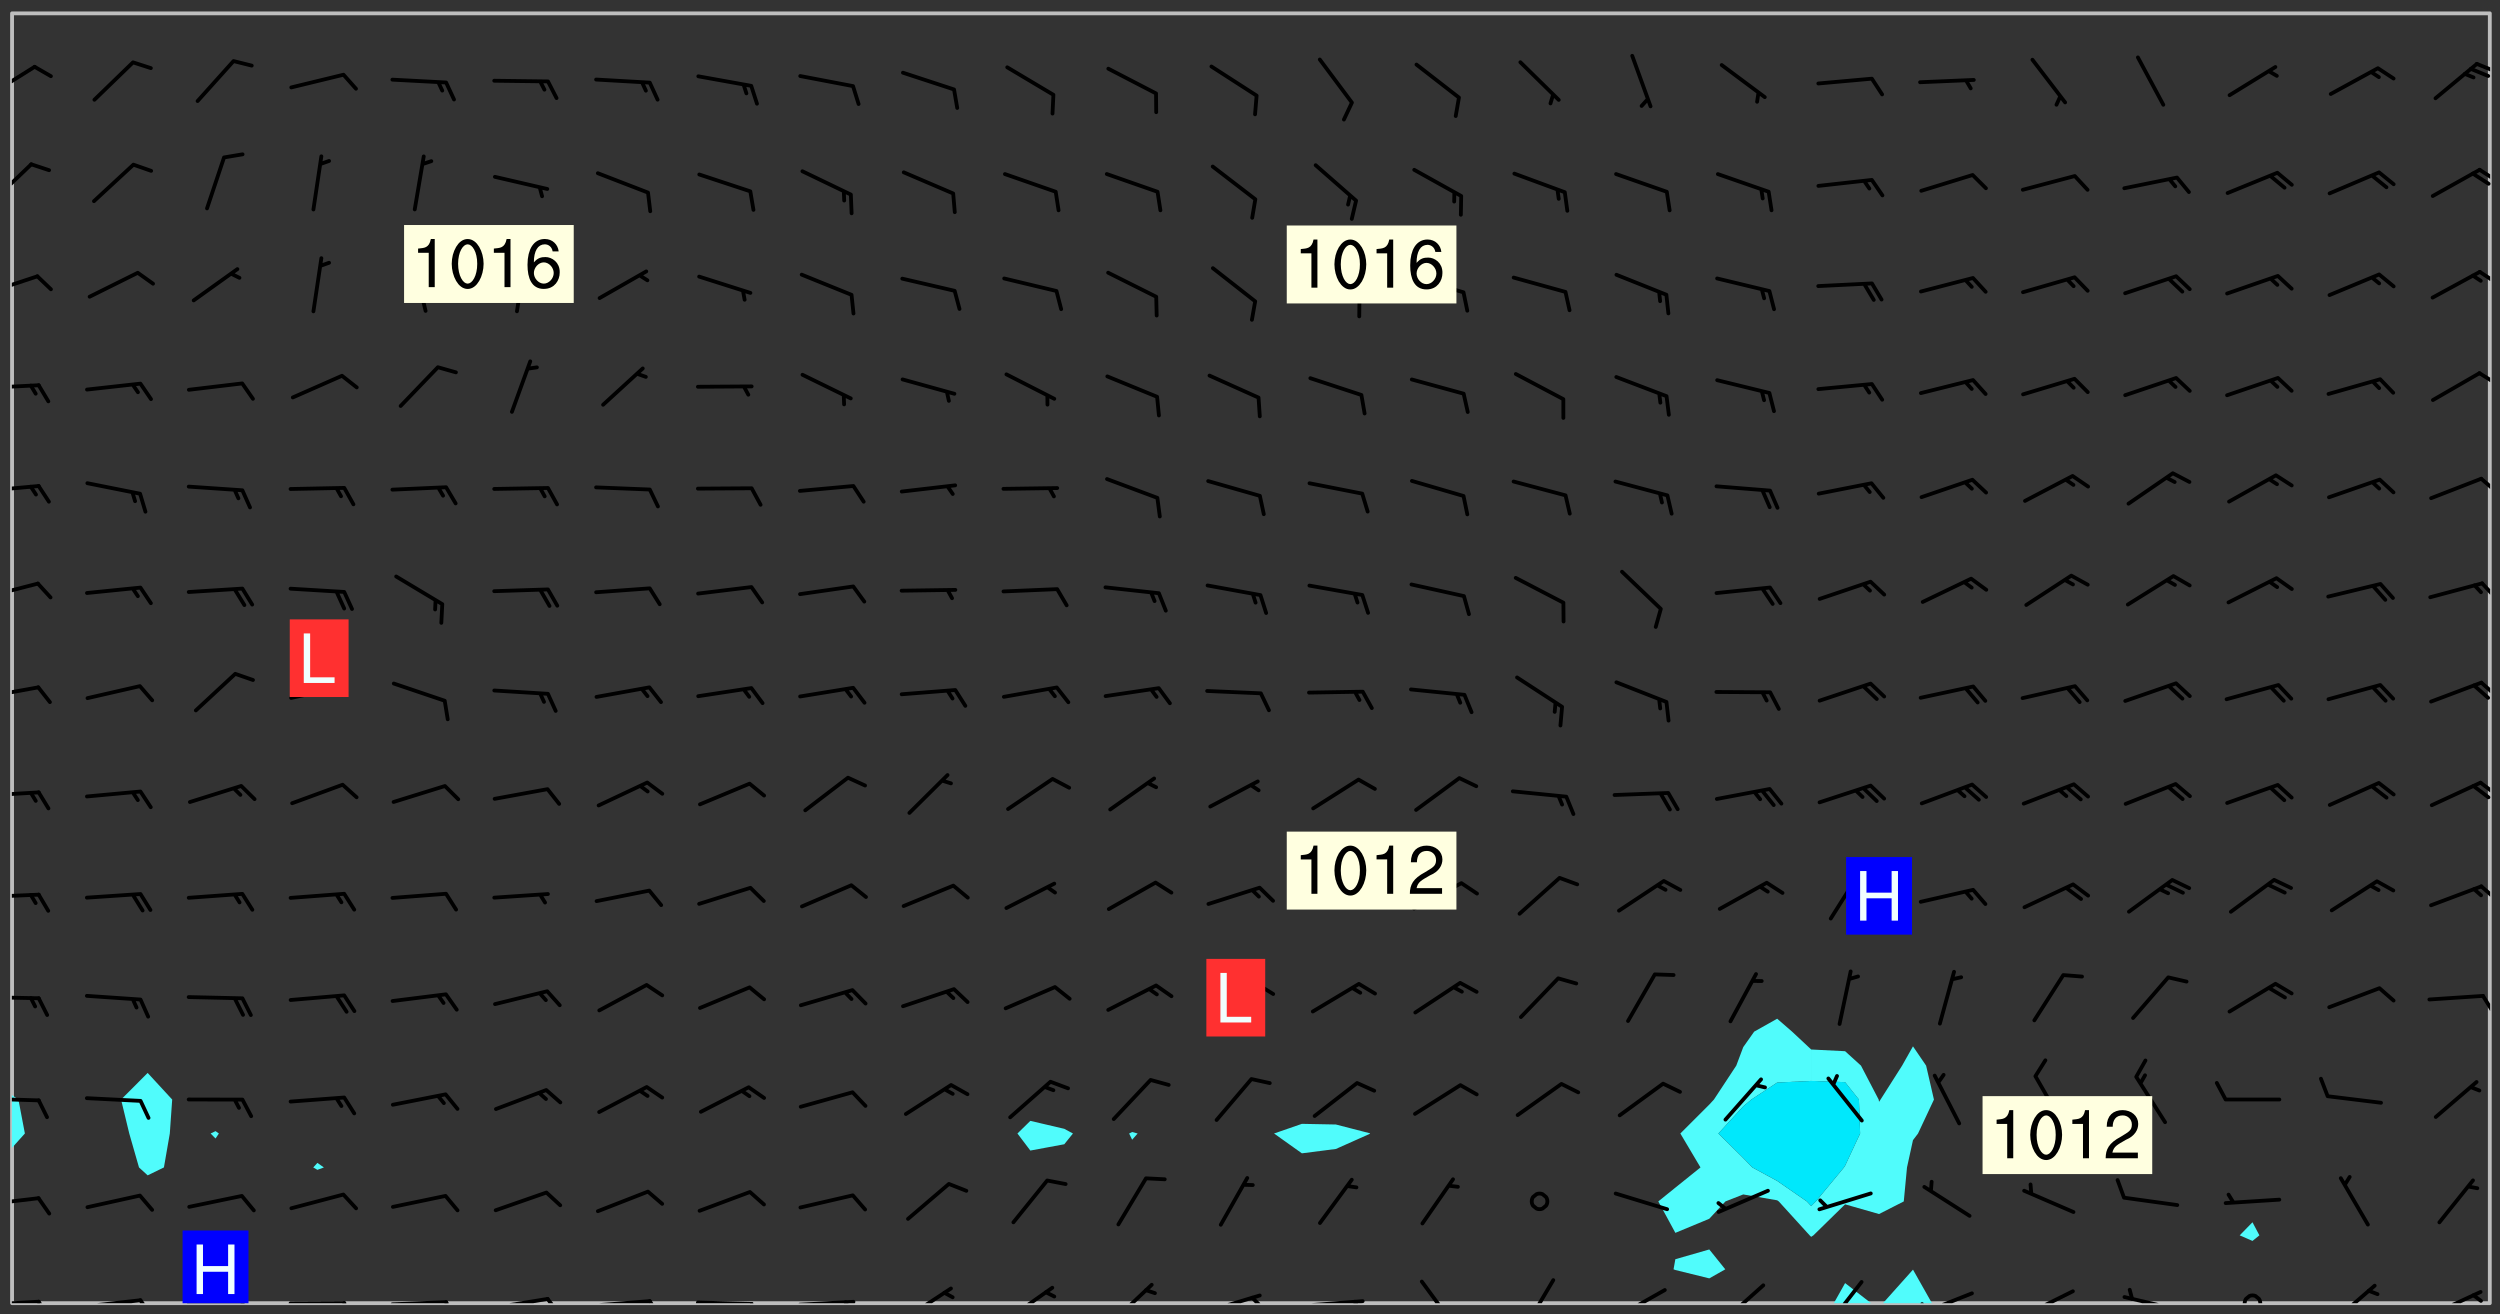 <svg xmlns="http://www.w3.org/2000/svg" role="img" xmlns:xlink="http://www.w3.org/1999/xlink" viewBox="142.45 309.95 326.84 171.84"><rect x="142.45" y="309.95" width="326.84" height="171.84" fill="#333333" stroke="none"/><defs><clipPath id="a"><path d="M144 460h1v20.328h-1zm0 0"/></clipPath><clipPath id="b"><path d="M144 311.672h1V454h-1zm0 0"/></clipPath><clipPath id="c"><path d="M144 311.672h324v168.656H144zm0 0"/></clipPath><clipPath id="d"><path d="M382 477h6v3.328h-6zm0 0"/></clipPath><clipPath id="e"><path d="M388 475h8v5.328h-8zm0 0"/></clipPath><clipPath id="f"><path d="M467 311.672h1v168.656h-1zm0 0"/></clipPath><clipPath id="g"><path d="M144 479h4v1.328h-4zm0 0"/></clipPath><clipPath id="h"><path d="M147 479h3v1.328h-3zm0 0"/></clipPath><clipPath id="i"><path d="M153 479h9v1.328h-9zm0 0"/></clipPath><clipPath id="j"><path d="M160 479h3v1.328h-3zm0 0"/></clipPath><clipPath id="k"><path d="M166 479h9v1.328h-9zm0 0"/></clipPath><clipPath id="l"><path d="M173 479h3v1.328h-3zm0 0"/></clipPath><clipPath id="m"><path d="M180 480h8v.328h-8zm0 0"/></clipPath><clipPath id="n"><path d="M187 480h2v.328h-2zm0 0"/></clipPath><clipPath id="o"><path d="M193 479h9v1.328h-9zm0 0"/></clipPath><clipPath id="p"><path d="M200 479h3v1.328h-3zm0 0"/></clipPath><clipPath id="q"><path d="M206 479h9v1.328h-9zm0 0"/></clipPath><clipPath id="r"><path d="M213 479h3v1.328h-3zm0 0"/></clipPath><clipPath id="s"><path d="M220 479h8v1.328h-8zm0 0"/></clipPath><clipPath id="t"><path d="M227 479h2v1.328h-2zm0 0"/></clipPath><clipPath id="u"><path d="M233 479h8v1.328h-8zm0 0"/></clipPath><clipPath id="v"><path d="M240 480h3v.328h-3zm0 0"/></clipPath><clipPath id="w"><path d="M246 479h9v1.328h-9zm0 0"/></clipPath><clipPath id="x"><path d="M252 479h2v1.328h-2zm0 0"/></clipPath><clipPath id="y"><path d="M260 478h8v2.328h-8zm0 0"/></clipPath><clipPath id="z"><path d="M274 478h7v2.328h-7zm0 0"/></clipPath><clipPath id="A"><path d="M287 477h7v3.328h-7zm0 0"/></clipPath><clipPath id="B"><path d="M300 479h8v1.328h-8zm0 0"/></clipPath><clipPath id="C"><path d="M305 479h3v1.328h-3zm0 0"/></clipPath><clipPath id="D"><path d="M313 479h8v1.328h-8zm0 0"/></clipPath><clipPath id="E"><path d="M319 479h2v1.328h-2zm0 0"/></clipPath><clipPath id="F"><path d="M328 477h5v3.328h-5zm0 0"/></clipPath><clipPath id="G"><path d="M341 477h5v3.328h-5zm0 0"/></clipPath><clipPath id="H"><path d="M353 478h8v2.328h-8zm0 0"/></clipPath><clipPath id="I"><path d="M353 480h3v.328h-3zm0 0"/></clipPath><clipPath id="J"><path d="M367 477h7v3.328h-7zm0 0"/></clipPath><clipPath id="K"><path d="M381 477h6v3.328h-6zm0 0"/></clipPath><clipPath id="L"><path d="M393 478h8v2.328h-8zm0 0"/></clipPath><clipPath id="M"><path d="M393 480h2v.328h-2zm0 0"/></clipPath><clipPath id="N"><path d="M406 478h8v2.328h-8zm0 0"/></clipPath><clipPath id="O"><path d="M406 480h3v.328h-3zm0 0"/></clipPath><clipPath id="P"><path d="M419 479h9v1.328h-9zm0 0"/></clipPath><clipPath id="Q"><path d="M420 478h2v2.328h-2zm0 0"/></clipPath><clipPath id="R"><path d="M435 479h4v1.328h-4zm0 0"/></clipPath><clipPath id="S"><path d="M447 477h7v3.328h-7zm0 0"/></clipPath><clipPath id="T"><path d="M460 478h7v2.328h-7zm0 0"/></clipPath><clipPath id="U"><path d="M465 479h3v1.328h-3zm0 0"/></clipPath><clipPath id="V"><path d="M144 466h4v2h-4zm0 0"/></clipPath><clipPath id="W"><path d="M144 453h4v2h-4zm0 0"/></clipPath><clipPath id="X"><path d="M144 440h4v1h-4zm0 0"/></clipPath><clipPath id="Y"><path d="M466 439h2v4h-2zm0 0"/></clipPath><clipPath id="Z"><path d="M144 426h4v2h-4zm0 0"/></clipPath><clipPath id="aa"><path d="M466 425h2v3h-2zm0 0"/></clipPath><clipPath id="ab"><path d="M144 413h4v2h-4zm0 0"/></clipPath><clipPath id="ac"><path d="M466 412h2v3h-2zm0 0"/></clipPath><clipPath id="ad"><path d="M465 412h3v3h-3zm0 0"/></clipPath><clipPath id="ae"><path d="M144 399h4v3h-4zm0 0"/></clipPath><clipPath id="af"><path d="M466 398h2v4h-2zm0 0"/></clipPath><clipPath id="ag"><path d="M144 385h4v4h-4zm0 0"/></clipPath><clipPath id="ah"><path d="M466 385h2v4h-2zm0 0"/></clipPath><clipPath id="ai"><path d="M144 373h4v2h-4zm0 0"/></clipPath><clipPath id="aj"><path d="M466 372h2v3h-2zm0 0"/></clipPath><clipPath id="ak"><path d="M144 360h4v1h-4zm0 0"/></clipPath><clipPath id="al"><path d="M466 358h2v3h-2zm0 0"/></clipPath><clipPath id="am"><path d="M144 345h4v4h-4zm0 0"/></clipPath><clipPath id="an"><path d="M466 345h2v3h-2zm0 0"/></clipPath><clipPath id="ao"><path d="M144 331h3v6h-3zm0 0"/></clipPath><clipPath id="ap"><path d="M466 331h2v3h-2zm0 0"/></clipPath><clipPath id="aq"><path d="M465 332h3v3h-3zm0 0"/></clipPath><clipPath id="ar"><path d="M144 318h4v5h-4zm0 0"/></clipPath><clipPath id="as"><path d="M466 318h2v2h-2zm0 0"/></clipPath><clipPath id="at"><path d="M166 470h9v10.328h-9zm0 0"/></clipPath><g id="au" clip-path="url(#clip1)"><path fill="#fff" fill-opacity="0" fill-rule="evenodd" d="M0 0h1000v1000H0zm0 0"/><path fill="#d3d3d3" fill-opacity="0" fill-rule="evenodd" d="M162.152 355.867l-.234.293.059.234.117.172.176.234.293.348.113.059.117-.172.059-.234.176-.176.465-.176h.699l.234.293.289.816.059.176.176.23.352.234.699.699.172.176.234.348.234.41.289.582.41.465.23.234.234.176.117.23.176.293.172 1.164v.234l.059.289.059.117.117.117.348.41.117.172.176.176.176.234.117.172.172.352.059.234.234.406.234-.059-.176.176-.059.93h-.582l-.234-.113-.348.113-.117.117-.059.293-.059.176-.117.172-.465.293-.059.234-.059.113v.645l.059.172v.41l.059.059v.406l.059.406.117.176.059.059.23.641-.059.293v.699l-.059.582v.234l-.059.23-.055.352v1.922l.055.117h.426l-.367.117-.023.352.891 1.168 1.742.539 1.34.359v.539l.09.809.535.715 1.52.27.891-.086.09 1.164.535.18 1.16-.18 2.055-.984 1.16-.363 1.879-.176 1.695-.18-.18.719-1.516.086-1.25.09-.805.27-1.074.809.27.719.535.898-.18.625-.266.809.266 1.078.625.898.805.18 1.25-.18-.266.723.098.504.055.293v.172l.059.293v.406l.176.117.352.117h.406l.293-.176.113-.117.059-.117.117-.23.059-.176.352-.465.23-.176.176-.059.176.059.059.176.117.988.055.469.059.172.117.234.176.059.816.059h.289l.117.234.059.406.059.352v1.105l.117.293.117.348.289.699.176.352.582.754.352.176.172.059.469.234.641.465.348.234.293.176.293.055.23.062.816.348.293.176.113.172.352.352.117.176.523.641v.289l.059.352v.348l.059.352.059.289.117.059.172.059h.176l.582.234.176.117.176.289.176.234.113.234.293.23.117.117v.41l.059.055.289.234.234.117.059.117.117.172.059.117.23.234.059.176.234.059.117.059-.117.113-.059.117v.117l-.117.293-.117.289v.582l.176.117.117.059.059.117.117.117.113.059.176.348.059.352.059.406v.176l-.059.176-.117.699v.172l.117.176.293.293h.406l.176.117.117.172.117.293v.234h-.527l-.23-.234h-.234l-.176.059-.059.699.059.348.117.176.176.41.117.23.289.469.176.055h.523l.234.059.758.641.059.293v.234l.059.059.23.348v.352l-.117.172v.293l.293.289.293.176.172.059.293.176.293.117.582.406.289.234.293.176.219.16.016.012.23.176.641.523.176.234.117.176.176.176.113.172v.641l.117.176.469.117.582.117.234.059.23.113.293.117.113.059.586.352.289.172.176.062.176.055.176.059.699.352.289.176.234.055.289.176.234.117.641.406.293.117.172.059.234.059.41.059.23.059.234.117.059.172-.41.176.469.059.059.293.113.234.176.055.234.059.176.059.406.117.641.234.117.172.059.234v.176l-.059.117-.059.406.234.234.117.059.348.117.641.23.176.117.289.117.176.176.234.465.582 1.105.176.176.348.176.176.117.352.117 1.047.523.234.059.465.113.293.059.465.176.758.582.234.234.348.465.176.176.289.234.816.699.293.176.289.289.293.176.293.289.695.641.176.176.293.234.289.234.469.289.641.582.348.234.234.293.348.348.352.465.934.992.348.406.117.176.234.059.113.117.645.176.23.113.234.059.293.176.23.117.934.699.406.406.234.176.406.176.234.117.816.348.348.234.234.117.293.289.23.117.758.352.352.172.23.059.293.117.234.059.871.176h.816l.469.23.172.059.875.699.465.117.293.059.176.059.23.059.469.059.348.059.352.059.406.059h.293l.172.059v.23l.176.176h.293l.348.059.352.059.699.117h.641l.465-.234.293-.176.172-.117.41-.172.289-.176.934-.465.469-.293.523-.293.465-.172.465-.176 1.051-.465.289-.117.41-.117.289-.117.527-.176 1.516-.699.582-.348.289-.059.293-.059.348-.117.875-.23.352-.117h.113l.234-.059.875-.234.234-.059h.812l.352-.059.816-.117.172-.059.352-.055.293-.059.23-.059.816-.176.176-.059h.348l.234-.059.465-.117.758-.172.234-.059h.348l.41-.117.289-.059 1.285-.059h.289l.41-.059.23-.059h.176l.875-.117h.406l.41-.117h.348l.352-.113.871-.059h1.75l1.047.289.41.117.289.117.352.117.289.117 1.051.172.289.059h.293l.293.059.172.059.41.059.172.059.117.059h.117l.117.059.352.059h.113l.41.066 1.922.395 1.926.395 1.52.449 1.695.719 2.145.805 1.605-.719 1.43-.805 1.16-1.078 1.25-.449 3.035-.719 1.875-.359 2.145-1.348 2.234-1.254 2.5-1.258 1.695-.449 1.785-.18 1.16-.27.625.539 1.34-.27.715-.988.984-1.344.445-.18.805-.359 1.875-.539 1.785-.449 1.25-.27 1.16-.09 1.699-.09 1.961-.27 1.25-.09h.539l.625-.09h.891l2.145-.18 2.41-.18 2.59-.09 1.695.18 1.609.09 1.43.359 1.16.719 1.875.988 1.16 1.527.266.715.629.09.355.898.535.539.535 1.527 1.074.359h.535l-.805.535.09 1.707.715 2.695.891.805.895.988.715 1.258 1.785.539 1.52-.18.355 1.344 1.609-.805.98-.539.27.27.316-.215.219-.145.801.449.449-.359h.355l.535-.27.539-.719.535-.27.625-.988 1.16.449.84.371 1.395.617 1.695-.18h1.605l1.785.09.18-1.707.535-1.344.805.27.492.848.402.406-.09.539v.359l.715.449.711-.27h1.43l.359.988.445 1.258.715 1.344 1.25.629 1.695.629.715-.18.18-.539.98-.09.449.359.086 1.258-.266.629-.535.18v.539l.715.984.266.539.984.988.801 1.078-.266.359-.09.898-.625 2.332-.355 2.066-.09 1.793-.18.719-.09.539v1.438l-.98 1.883-.359 1.707-.535.898-.805 1.168-.266.539 2.055 1.254.086.359-.355.539-.09-.18v.809l.09 1.438-.445.715-1.074.094-.266.715.535.898.805.719 1.16.809 1.34.27.445.359-.355.449-1.789-.09-1.25-.449-.715-.719-.625-.09-.176 3.59-.188 1.309h89.359V311.703h-55.27v49.082l.762.125 3.289.543 2.023 2.836v2.754l2.352.332 2.348.332h4.051l-1.379 4.16-2.023.707-2.023.703-.543.344-2.594 1.617-.188.117-2.023-2.078-.73-2.742-2.672-2.078-1.375-3.5-.066-.082-1.957-2.672 2.75-1.418v-49.082H294.422v91.414l.117.031.133.012.074.074.105.047.09.059.086.059.09.059.297.297.059.09.031.117.027.117.016.137-.031.117-.059.09-.059.086-.043.105-.047.102-.027.121v.145l.176.27.148.148.074.086.074.074.043.105.062.09.059.086.043.105.059.09.047.102.043.105.059.086.117.18.074.074.062.086.059.09.043.105.059.09.059.086.062.09.059.09.043.102.117.18.074.074.059.086.074.074.09.059.105.047h.148l.133-.016.133.016.102-.047.074-.074.047-.102-.016-.133v-.148l-.047-.105-.027-.117-.047-.102-.027-.121-.043-.102-.062-.09-.043-.102-.043-.105-.031-.117-.016-.133-.012-.137.086-.059.059-.086.121-.031.043.105.016.133v.117l.059.102.059.09.09.059.148.148.059.09.043.105-.012.102.086.059.105.047.086.059.09.059.074.074-.117.027-.105.047-.086.059-.074.074-.059.09-.062.086-.027.121-.047.102-.043.105-.031.117-.012.133-.016.133v.148l.027.117.047.105.043.102.059.09.074.074.09.059.074.074.09.059.059.09.043.105.047.102.117.031.133.016h.148l.117-.031.105.043.043.105.047.102.027.121L299.5 410l.027.117.031.121.027.117.105.043.102.047.133-.016.148.148.062.086.074.074.07.074.09.062.105.043.102.043.117.031.137.016.117-.031.074-.074.027-.117-.012-.133-.031-.121-.027-.117.043-.105h.117l.09.062.117.027h.148l.133.016h.148l.133.016.133-.016h.148l.133-.016.133-.012.137.012.117-.027.133-.016.191-.059-.059.176-.016.133-.027.121-.016.133-.059.086-.133.016-.105.047-.105.043-.117.031-.117.027-.266.031h-.148l-.133.016-.074.074.059.086.148.148.117.18.074.07.09.062.09.059.086.059.09.059.102.043.105.062.105.043.086.059.105.047.102.043.18.117.059.09-.043.102-.047.105.016.133.223.223.059.09.043.102.031.121.043.102.016.133.031.117.012.137.031.117.148.148.102.043.105.043.117.031.133.016.137.016h.117l.117-.031.09-.059.043-.105.047-.102.043-.105.031-.117.012-.133v-.148l-.012-.133-.016-.133-.031-.117-.043-.105-.047-.105-.043-.102-.043-.105-.016-.133.016-.133.027-.117.031-.117.027-.121.047-.102.09-.059.086-.062.074-.074.09-.059.223-.223.059-.086.074-.074.117-.18.059-.086v-.148l-.074-.074-.102-.047-.105-.043-.102-.043-.059-.09-.047-.105-.027-.117.09-.059.117-.031.102-.043.18-.117.148-.148.012-.133-.012-.105-.09-.059-.133.016h-.148l-.133.016-.133-.016-.121-.031-.086-.059-.074-.074-.059-.09-.062-.086-.117-.18-.059-.086.031-.121.086-.059.121-.031.059-.086v-.121l-.031-.117-.059-.09-.059-.086-.047-.105-.027-.117-.016-.133.059-.09.074-.074.09-.059.117-.18.074-.074.059-.086.148-.148.121-.031.133-.016.133.016.074.074.043.105.016.133-.031.117-.117.031-.133.012-.148.148-.043.105-.047.102-.027.121-.031.117v.148l.031.117.043.105.059.09.074.07.074.074.117.031.121.027.117-.027.133-.016h.117l.09.059.074.074.047.105.059.086.102.047.133.016.105.043.086.059-.012.105-.074.074-.18.117-.059.09-.09.059-.07.074-.074.074-.062.09-.027.117-.016.133.016.133-.016.133v.148l.016.133.027.117.031.121.074.074.09.059.086.059.09.059.117.031v.086l-.102.047-.09.059-.266.031-.117.027h-.148l-.105.043-.102.047-.059.09-.062.234-.012.133-.031.121-.016.133v.293l-.012.133.012.137.016.133.133.016.133.012.121.031.086.059.074.074.047.105.043.102.016.133v.445l-.016.133v.445l.031.266.027.117.016.133.031.117.086.211.031.266v.148l-.031.117-.027.117-.031.121-.027.117-.031.117-.031.121-.012.133-.016.133.09.059.117-.031.102.016.047.105-.031.266v.441l-.043.105-.047.105-.043.102-.043.105-.059.086-.031.121-.043.117-.031.117-.016.133.016.133.059.09.105.047.086.059.059.086-.012.137-.031.117-.043.102v.445l-.016.133v.148l-.031.117-.043.105-.027.117-.047.105-.043.102-.031.121-.027.117-.031.133-.031.117-.027.117-.043.105-.031.117-.031.121-.012.133-.016.133v.297l.027.117v.148l.047.398.027.117.059.09.121.031h.148l.133-.016.059.09v.117l-.059.09-.09.059-.102.043-.105.047-.09.059-.086.059-.137.016-.117-.031-.133-.016-.102.047-.062.086-.012.137-.016.133-.031.117-.027.117-.016.133-.031.121v.297l.016.133.031.117v.148l.012.133v.148l-.027.117-.047.102-.027.121-.031.117-.059.09-.074.074-.102.043-.105.047-.117.027-.121.031-.102-.047.059-.086.105-.047.027-.117.031-.117.027-.121.031-.117v-.148l.016-.133-.031-.117-.043-.105-.105.016-.074.074-.102.043-.09.062-.074.074-.043.102-.016.133-.031.117L304.25 426l-.031.117-.027.117-.031.121-.027.117-.031.117-.043.105-.09.059h-.09l-.117-.031-.031-.086.016-.137-.031-.117v-.148l-.012-.133v-.148l-.062-.234-.027-.121-.043-.102-.047-.105-.059-.086-.059-.09-.043-.105-.062-.086-.148-.148-.07-.074-.105-.047-.105-.043-.102-.043-.297-.297-.09-.074-.086-.059-.105-.043-.09-.062-.086-.059-.105-.043-.09-.059-.086-.062-.074-.07-.105-.047-.086-.059-.105-.043-.09-.062-.102-.043-.105-.043-.086-.059-.105-.047-.105-.043-.102-.047-.09-.059-.102-.043-.105-.043-.09-.062-.117-.027-.133-.016-.133.016H299.75l-.133.016-.117-.031-.09-.059-.074-.074-.09-.059-.102-.047h-.148l-.121-.027-.102-.043-.074-.074-.117-.18-.09-.059-.102-.043-.09-.062-.105-.043-.09-.059-.086-.059-.105-.047-.059-.086-.059-.09-.043-.105-.047-.102-.074-.074-.086-.059-.074-.074-.09-.059-.223-.223-.043-.105-.031-.266.105-.043h.145l.105.043.074.074.09.059.086.059.105.047.09.059.148.148.07.074.148.148.062.086.074.074.086.059.074.074.09.062.09.059.086.059.27.176.102.047.105.043.102.043.047-.074.059-.086.074-.074.07-.074.105.043.074.074.059.09.043.102.047.105.043.105.121.027.117-.027.074-.09.043-.105.059-.09.074-.074.105-.043.117-.027.133.012.09.059.148.148.059.09.043.105.047.102.043.105.043.102.105.047.105.043.133.016.086-.059.059-.09.074-.074.105-.043.117.027.105.047.102.043.105.043.102.047.18.117v.117l-.016.133.016.133.016.137.059.086.102.047.121.027.117.031h.148l.117-.031.059-.09.18-.117.059-.09.074-.074.059-.086.117-.18.18-.117.117.031.09.059.043.074-.016.133v.117l.09.059h.148l.133-.016.133-.012.266-.031.105-.043.117-.031.121-.027.074-.074.07-.074.062-.09-.016-.105-.047-.102-.102-.043-.105-.016-.117.027-.266.031h-.148l-.074-.074-.09-.059-.117-.031-.117-.027-.133-.016h-.148l-.133.016h-.297l-.105-.047-.148-.148-.043-.102-.059-.09.223-.223.086-.059.105-.043.117-.031.133-.016.133.016.137.016.102.043.133-.012.09-.062.102-.043.062-.09-.047-.102-.09-.059-.117-.031-.102-.043-.059-.09-.062-.09v-.117l.016-.133.105-.047.074-.07v-.121l-.09-.059-.031-.117.09-.059.074-.074.043-.105.059-.09.047-.102.016-.133v-.148l-.047-.105-.043-.102-.09-.059-.133-.016-.102-.043-.137-.016-.117-.031h-.445l-.133-.016-.133-.012-.133-.016-.117-.031h-.148l-.133-.016-.133-.012-.266-.031-.121-.043-.086-.059-.074-.074v-.148l.012-.133.105-.047.102-.043.133-.016h.152l.133-.016h.293l.121.031.102.043.09.059.234.062.121-.047.09-.059.102-.043.133-.016.105.043.102.047.133.012.121-.027h.145l.121-.031.117-.027.105-.047.074-.074.086-.059.148-.148.059-.086.047-.105.027-.117.016-.105-.102-.043-.09-.059-.117-.031-.105-.043-.09-.062-.074-.086-.074-.074-.102-.043-.105-.047-.102-.043-.059-.09-.047-.102-.086-.211-.062-.086-.059-.09-.074-.074-.086-.059h-.27l-.117.031-.09.059-.102.043-.133.016-.105-.016-.027-.117-.062-.09-.117-.031-.102-.043-.148-.148-.031-.117-.016-.105.074-.074.18-.117.117-.027.117-.031.137.016.102.043.105.043.102.047.105.043.117.031.133.016.117.027.133.016.105-.016.09-.059-.074-.074-.105-.043-.074-.074-.074-.09-.148-.148-.086-.059-.09-.059-.074-.074-.09-.059-.102-.047-.121-.027-.102-.047-.105-.043-.117-.031-.102-.043-.121-.031h-.148l-.117.031-.105.043-.086.062-.18.117-.086.059-.09.059-.105.047-.086.059-.105.043-.102.043-.105.047-.074.074-.059.09-.059.086-.047.105-.059.086-.074.074-.133-.012-.117-.031h-.117l-.074.074-.09.059-.074.074-.09.059-.086.059-.105.047-.102.043-.137.016-.102-.043-.148-.148-.105-.047h-.086l-.105.047-.102.043-.121.031-.117-.031-.074-.074v-.117l.031-.121.074-.07.059-.09.074-.074.117-.031.105-.043h.293l.133-.016.137-.016.102-.043.09-.059.102-.047.09-.059.133-.012.09.059.133.012.09-.059.086-.059.105-.043.09-.059.086-.062.09-.059.148-.148.059-.086.059-.09.105-.043.133-.016.117.027.121.031.059-.059.059-.09.031-.266.027-.117.105.012.133.016.102-.043.09-.059.059-.09.074-.074.059-.09.047-.102.012-.133-.012-.133-.047-.105-.148-.148-.059-.09-.059-.086-.043-.105v-.445l.016-.133v-.148l.012-.133-.059-.059-.09.059-.102-.043-.18-.117-.086-.059-.062-.09-.059-.09-.074-.074-.086-.059-.121.031-.102.012-.105.047-.086.059-.105.043-.148.148-.09.059-.086.059-.09.062-.105.043-.133.016v-.121l.105-.043.117-.031.074-.07.043-.105v-.148l-.027-.117-.148-.148-.133-.016h-.148l-.117.031-.105.043-.102.043-.09.062-.117.027-.074-.074.012-.133-.043-.102-.043-.105-.09-.059-.117.027-.121.031-.117.031-.102.043-.121.031-.102.043-.105.043-.09.059-.102.016v-.117l.016-.133-.059-.09-.074.043-.148.148-.059.09-.074.074-.047.105-.043.102-.074.074-.059.09-.074.074-.059.086-.074.074-.09.062-.074.07-.074.074-.102.016-.133.016-.105-.043v-.121l.148-.148.043-.102.059-.09.047-.102.043-.105.059-.09.031-.117.043-.102.031-.121.027-.117.047-.105.043-.102.043-.105.074-.07.09-.062.09-.059.102-.043h.297l.266-.031.105-.043-.074-.074-.117-.031-.105-.043-.09-.059-.102-.047-.09-.059-.102-.043-.105-.043-.09-.062-.086-.059-.105-.043-.102-.043-.121-.031-.117-.031-.102-.043L297.5 410.25l-.102-.043-.09-.059-.043-.105-.016-.133.102-.043.133-.016.137.016.133-.016.102-.043.059-.09.016-.105-.09-.059-.074-.074-.102-.043-.09-.059-.148-.148-.043-.105-.016-.133v-.293l-.059-.09-.09-.059-.074-.074-.043-.105-.031-.117-.059-.09-.074-.074-.117-.027-.074-.074-.09-.059-.09-.062-.086-.059-.074-.074-.059-.086-.047-.105-.086-.059-.148-.148-.195-.059-.133.016-.102.043-.074.074-.047.102-.043.105-.059.09-.059.086-.297.297-.09.059h-.086l-.062-.086-.043-.105.031-.117.059-.09.027-.117-.012-.133-.09-.062-.105.047-.117.027-.117.031-.27.176-.102.047-.117.027-.105.047-.09.059-.102.043-.059-.086-.047-.105.016-.133.047-.105.07-.074.074-.07.059-.09v-.148l-.043-.105h-.238l-.102.047-.031.117-.027.117-.031.121-.074.043-.133.016-.074-.047-.043-.102-.043-.105-.047-.102-.043-.105-.121.031-.102.043-.133.016-.117.031-.105.043-.09.059-.102.047-.121.027-.133.016-.102-.043-.059-.09-.047-.105-.043-.102-.043-.105v-.117l.059-.09.086-.059.18-.117.102-.047.105-.043.105-.059.102-.043.09-.062.102-.043.105-.059.102-.047.09-.059.105-.043.102-.043.09-.062.102-.043.137-.016.117.031.102.043.121.031.102.043.105.047.102.043.105.043.102.047.105.043.102.043.105.047.086.059.105.043.117.031.105.043.102.047.09.059.105.043.102.043.105.047.117.027.102.047.121.027h.148l.086-.059.016-.102.059-.09-.027-.117-.074-.074-.117-.18-.074-.074-.09-.074-.18-.117-.086-.059-.105-.043-.102-.047-.27-.176-.059-.09-.074-.074-.059-.09-.043-.102-.031-.117-.016-.137v-.562l-.012-.133-.016-.133-.031-.117-.016-.133-.012-.133-.031-.121-.223-.223-.059-.086-.016-.105.031-.117.133-.016v-91.414H172.992v1.453l-.059.234-.352 1.051-.172.523-.117.348-.176.41-.117.172-.234.293-.23.059h-.352l-.117.059-.23.406v.293l.117.176.23.23.117.234.641.758.293.465.176.234.23.352.234.348.641.816.176.465.172.41.117.695.176.469.117 1.398.059.465v.875l.117 1.047v4.781l-.059.465-.352 1.281-.176.523-.113.41-.352.93L172.934 336l-.234.582-.117.176-.172.348-.176.406-.352.816-.059.293-.113.293-.117.289-.059.176-.117.875-.059.406-.059.117-.059.176-.059.172-.23.527-.117.172v.234l-.117.234-.059.172-.176.586v.289l-.059.176v.293l-.059.113-.059.527v.172l-.055.234v2.621l-.176.816-.117.176-.176.234-.117.172-.113.234-.586.934-.23.289-.293.465-.176.234-.289.352-.352.699-.113.23-.176.41-.176.23-.406.527-.816.699-.293.172-.289.234-.176.117-.176.176-.523.406-.527.176-.172.176-.234.055-.641.176h-.758m12.211 31.023l-1.074.449.359.895 1.25-.715.445-.539-.98-.09"/><path fill="#d3d3d3" fill-opacity="0" fill-rule="evenodd" d="M201.508 416.598h-.895l.449.629.98.359.805-.09.445-.988-.176.09-.715-.355-.895.355m154.621 59.07l-.059-.523v-.293l.113-.293.059-.23.469-.469h.113l.117-.113.117-.059h.176l.234-.059h.348l.234.059.117.059.23.172.059.176.117.582v.293l-.117.176-.172.289-.176.176-.527.523-.23.234-.117.059h-.176l-.117-.059-.406-.293-.176-.117-.117-.059-.059-.113-.055-.117m6.641-10.957l-.059-.172v-1.109l.059-.172.176-.059.172-.059h.176l.234-.059.117.059.059.699-.059.172-.117.176-.117.059-.234.523-.113.059h-.234l-.059-.117m9.613-14.391l-.117-.176v-.699l.293-.875.117-.172.176-.352.113-.23.117-.293.352-.758.117-.23.172-.234h.176l.117-.059h.641l.117.059.234.234.172.113.352.293.117.117.113.176v.113l.117.059.117.117v.699l-.059.176v.23l-.059.176-.348 1.051-.117.23-.117.234-.117.059-.23.234-.641.289h-.875l-.41-.117-.641-.465"/><path fill="none" stroke="#bebebe" stroke-linecap="round" stroke-linejoin="round" stroke-miterlimit="10" stroke-width=".5" d="M467.957 311.695H144.027v168.625h323.93v-168.625"/><g clip-path="url(#a)"><path fill="#fff" fill-opacity="0" fill-rule="evenodd" d="M144 475.891v4.438h.004H144v-20.293 15.855"/></g><g clip-path="url(#b)"><path fill="#fff" fill-opacity="0" fill-rule="evenodd" d="M144 449.262v3.855-141.445h.004H144v137.59"/></g><path fill="#50fcfc" fill-rule="evenodd" d="M144 453.117v6.918l.004-.004v-6.91l-.004-.004"/><g clip-path="url(#c)"><path fill="#fff" fill-opacity="0" fill-rule="evenodd" d="M144.004 480.328v-20.297l1.699-1.895-.844-4.438-.855-.578V311.672h17.75v138.547l-3.477 3.48 1.07 4.438 1.273 4.438 1.133 1.035 2.125-1.035.77-4.438.312-4.438-3.207-3.48V311.672h8.875v146.156l-.645.309.645.656.434-.656-.434-.309V311.672h13.316v150.309l-.543.594.543.316.848-.316-.848-.594v-150.309h93.207v144.812l-1.688 1.652 1.688 2.23 4.438-.824 1.133-1.406-1.133-.613-4.438-1.039v-144.812h13.312V457.941l-.398.195.398.816.715-.816-.715-.195V311.672h22.191V456.875l-3.641 1.262 3.641 2.594 4.441-.57 4.438-1.98.031-.043-.031-.031-4.438-1.145-4.441-.086V311.672h62.137v131.457l-3.008 1.691-1.43 2.023-.91 2.418-2.922 4.438-.605.656-3.785 3.781 2.633 4.438-3.285 2.641-2.23 1.801 2.23 4.109 4.438-1.844v4.012l-4.438 1.277-.234 1.32.234.09 4.438 1.094 2.09-1.184-2.09-2.598v-4.012l2.109-2.266 2.328-.914 4.438.766.211.148 4.035 4.438.195.191.293-.191 4.145-4.059 4.438 1.27 3.234-1.648.422-4.441.781-3.57.66-.867 2.082-4.438-1.023-4.438-1.719-2.523-1.422 2.523-2.82 4.438-.195.293-.047-.293-2.312-4.438-2.078-1.887-4.438-.223-2.496-2.332-1.945-1.691V311.672h62.137V469.742l-1.672 1.711 1.672.73.906-.73-.906-1.711V311.672h31.066v168.656h-72.969l-2.48-4.391-3.926 4.391h-1.547l-3.402-2.633-1.477 2.633h-238.191"/></g><path fill="#50fcfc" fill-rule="evenodd" d="M145.703 458.137l-1.699 1.895v-6.91l.855.578.844 4.438m13.645 0l-1.07-4.438 3.477-3.48 3.207 3.48-.312 4.438-.77 4.438-2.125 1.035-1.133-1.035-1.273-4.438m11.281.656l-.645-.656.645-.309.434.309-.434.656m13.316 4.098l-.543-.316.543-.594.848.594-.848.316m93.207-2.523l-1.688-2.23 1.688-1.652 4.438 1.039 1.133.613-1.133 1.406-4.438.824m13.312-1.414l-.398-.816.398-.195.715.195-.715.816m22.191 1.777l-3.641-2.594 3.641-1.262 4.441.086 4.438 1.145.031.031-.031.043-4.438 1.98-4.441.57m48.824 10.395l-2.23-4.109 2.23-1.801 3.285-2.641-2.633-4.438 3.785-3.781.605-.656 2.922-4.438.91-2.418 1.43-2.023 3.008-1.691 1.945 1.691 2.496 2.332v4.113l-4.441.211-3.379 2.223-1.059.891-3.25 3.547 3.25 3.215 1.188 1.223 3.25 1.766 3.871 2.676.57.609.613-.609 3.676-4.441.148-.23 1.965-4.207-.156-4.438-1.809-2.273-4.438-.16v-4.113l4.438.223 2.078 1.887 2.312 4.438.047.293.195-.293 2.82-4.438 1.422-2.523 1.719 2.523 1.023 4.438-2.082 4.438-.66.867-.781 3.57-.422 4.441-3.234 1.648-4.438-1.27-4.145 4.059-.293.191-.195-.191-4.035-4.438-.211-.148-4.438-.766-2.328.914-2.109 2.266-4.438 1.844m0 4.855l-.234-.09.234-1.32 4.438-1.277 2.09 2.598-2.09 1.184-4.438-1.094"/><path fill="#00e8fc" fill-rule="evenodd" d="M370.355 461.352l-3.25-3.215 3.25-3.547 1.059-.891 3.379-2.223 4.441-.211 4.438.16 1.809 2.273.156 4.438-1.965 4.207-.148.23-3.676 4.441-.613.609-.57-.609-3.871-2.676-3.25-1.766-1.188-1.223"/><g clip-path="url(#d)"><path fill="#50fcfc" fill-rule="evenodd" d="M382.195 480.328l1.477-2.633 3.402 2.633h-4.879"/></g><g clip-path="url(#e)"><path fill="#50fcfc" fill-rule="evenodd" d="M388.621 480.328l3.926-4.391 2.48 4.391h-6.406"/></g><path fill="#50fcfc" fill-rule="evenodd" d="M436.93 472.184l-1.672-.73 1.672-1.711.906 1.711-.906.73"/><g clip-path="url(#f)"><path fill="#fff" fill-opacity="0" fill-rule="evenodd" d="M467.996 480.328H468V311.672h-.004H468v168.656h-.004"/></g><g clip-path="url(#g)"><path fill="none" stroke="#000" stroke-linecap="round" stroke-linejoin="round" stroke-miterlimit="10" stroke-width=".5" d="M147.508 480.129l-7.016.402"/></g><g clip-path="url(#h)"><path fill="none" stroke="#000" stroke-linecap="round" stroke-linejoin="round" stroke-miterlimit="10" stroke-width=".5" d="M147.508 480.129l1.273 2.098"/></g><g clip-path="url(#i)"><path fill="none" stroke="#000" stroke-linecap="round" stroke-linejoin="round" stroke-miterlimit="10" stroke-width=".5" d="M160.805 479.938l-6.98.785"/></g><g clip-path="url(#j)"><path fill="none" stroke="#000" stroke-linecap="round" stroke-linejoin="round" stroke-miterlimit="10" stroke-width=".5" d="M160.805 479.938l1.391 2.023"/></g><g clip-path="url(#k)"><path fill="none" stroke="#000" stroke-linecap="round" stroke-linejoin="round" stroke-miterlimit="10" stroke-width=".5" d="M174.141 480.215l-7.023.23"/></g><g clip-path="url(#l)"><path fill="none" stroke="#000" stroke-linecap="round" stroke-linejoin="round" stroke-miterlimit="10" stroke-width=".5" d="M174.141 480.215l1.223 2.125"/></g><g clip-path="url(#m)"><path fill="none" stroke="#000" stroke-linecap="round" stroke-linejoin="round" stroke-miterlimit="10" stroke-width=".5" d="M187.457 480.312l-7.023.035"/></g><g clip-path="url(#n)"><path fill="none" stroke="#000" stroke-linecap="round" stroke-linejoin="round" stroke-miterlimit="10" stroke-width=".5" d="M187.457 480.312l1.164 2.16"/></g><g clip-path="url(#o)"><path fill="none" stroke="#000" stroke-linecap="round" stroke-linejoin="round" stroke-miterlimit="10" stroke-width=".5" d="M200.77 480.188l-7.02.281"/></g><g clip-path="url(#p)"><path fill="none" stroke="#000" stroke-linecap="round" stroke-linejoin="round" stroke-miterlimit="10" stroke-width=".5" d="M200.77 480.188l1.238 2.121"/></g><g clip-path="url(#q)"><path fill="none" stroke="#000" stroke-linecap="round" stroke-linejoin="round" stroke-miterlimit="10" stroke-width=".5" d="M214.043 479.766l-6.938 1.125"/></g><g clip-path="url(#r)"><path fill="none" stroke="#000" stroke-linecap="round" stroke-linejoin="round" stroke-miterlimit="10" stroke-width=".5" d="M214.043 479.766l1.484 1.957"/></g><g clip-path="url(#s)"><path fill="none" stroke="#000" stroke-linecap="round" stroke-linejoin="round" stroke-miterlimit="10" stroke-width=".5" d="M227.395 480.055l-7.008.551"/></g><g clip-path="url(#t)"><path fill="none" stroke="#000" stroke-linecap="round" stroke-linejoin="round" stroke-miterlimit="10" stroke-width=".5" d="M227.395 480.055l1.316 2.07"/></g><g clip-path="url(#u)"><path fill="none" stroke="#000" stroke-linecap="round" stroke-linejoin="round" stroke-miterlimit="10" stroke-width=".5" d="M240.719 480.422l-7.027-.188"/></g><g clip-path="url(#v)"><path fill="none" stroke="#000" stroke-linecap="round" stroke-linejoin="round" stroke-miterlimit="10" stroke-width=".5" d="M240.719 480.422l1.094 2.195"/></g><g clip-path="url(#w)"><path fill="none" stroke="#000" stroke-linecap="round" stroke-linejoin="round" stroke-miterlimit="10" stroke-width=".5" d="M254.027 480.141l-7.016.375"/></g><g clip-path="url(#x)"><path fill="none" stroke="#000" stroke-linecap="round" stroke-linejoin="round" stroke-miterlimit="10" stroke-width=".5" d="M253.008 480.195l.633 1.051"/></g><g clip-path="url(#y)"><path fill="none" stroke="#000" stroke-linecap="round" stroke-linejoin="round" stroke-miterlimit="10" stroke-width=".5" d="M266.773 478.402l-5.875 3.855"/></g><path fill="none" stroke="#000" stroke-linecap="round" stroke-linejoin="round" stroke-miterlimit="10" stroke-width=".5" d="M265.918 478.961l1.078.59"/><g clip-path="url(#z)"><path fill="none" stroke="#000" stroke-linecap="round" stroke-linejoin="round" stroke-miterlimit="10" stroke-width=".5" d="M280.023 478.305l-5.746 4.047"/></g><path fill="none" stroke="#000" stroke-linecap="round" stroke-linejoin="round" stroke-miterlimit="10" stroke-width=".5" d="M279.188 478.895l1.094.555"/><g clip-path="url(#A)"><path fill="none" stroke="#000" stroke-linecap="round" stroke-linejoin="round" stroke-miterlimit="10" stroke-width=".5" d="M293.02 477.918l-5.109 4.82"/></g><path fill="none" stroke="#000" stroke-linecap="round" stroke-linejoin="round" stroke-miterlimit="10" stroke-width=".5" d="M292.277 478.621l1.164.391"/><g clip-path="url(#B)"><path fill="none" stroke="#000" stroke-linecap="round" stroke-linejoin="round" stroke-miterlimit="10" stroke-width=".5" d="M307.145 479.316l-6.73 2.023"/></g><g clip-path="url(#C)"><path fill="none" stroke="#000" stroke-linecap="round" stroke-linejoin="round" stroke-miterlimit="10" stroke-width=".5" d="M306.168 479.613l.863.871"/></g><g clip-path="url(#D)"><path fill="none" stroke="#000" stroke-linecap="round" stroke-linejoin="round" stroke-miterlimit="10" stroke-width=".5" d="M320.598 480.059l-7.004.539"/></g><g clip-path="url(#E)"><path fill="none" stroke="#000" stroke-linecap="round" stroke-linejoin="round" stroke-miterlimit="10" stroke-width=".5" d="M319.578 480.137l.66 1.035"/></g><g clip-path="url(#F)"><path fill="none" stroke="#000" stroke-linecap="round" stroke-linejoin="round" stroke-miterlimit="10" stroke-width=".5" d="M332.492 483.16l-4.16-5.664"/></g><g clip-path="url(#G)"><path fill="none" stroke="#000" stroke-linecap="round" stroke-linejoin="round" stroke-miterlimit="10" stroke-width=".5" d="M341.934 483.352l3.586-6.043"/></g><g clip-path="url(#H)"><path fill="none" stroke="#000" stroke-linecap="round" stroke-linejoin="round" stroke-miterlimit="10" stroke-width=".5" d="M353.98 482.059l6.121-3.457"/></g><g clip-path="url(#I)"><path fill="none" stroke="#000" stroke-linecap="round" stroke-linejoin="round" stroke-miterlimit="10" stroke-width=".5" d="M354.871 481.555l-1.031-.66"/></g><g clip-path="url(#J)"><path fill="none" stroke="#000" stroke-linecap="round" stroke-linejoin="round" stroke-miterlimit="10" stroke-width=".5" d="M367.734 482.668l5.242-4.68"/></g><g clip-path="url(#K)"><path fill="none" stroke="#000" stroke-linecap="round" stroke-linejoin="round" stroke-miterlimit="10" stroke-width=".5" d="M381.52 483.105l4.305-5.555"/></g><g clip-path="url(#L)"><path fill="none" stroke="#000" stroke-linecap="round" stroke-linejoin="round" stroke-miterlimit="10" stroke-width=".5" d="M393.719 481.621l6.535-2.586"/></g><g clip-path="url(#M)"><path fill="none" stroke="#000" stroke-linecap="round" stroke-linejoin="round" stroke-miterlimit="10" stroke-width=".5" d="M394.668 481.246l-.934-.797"/></g><g clip-path="url(#N)"><path fill="none" stroke="#000" stroke-linecap="round" stroke-linejoin="round" stroke-miterlimit="10" stroke-width=".5" d="M407.156 481.891l6.293-3.125"/></g><g clip-path="url(#O)"><path fill="none" stroke="#000" stroke-linecap="round" stroke-linejoin="round" stroke-miterlimit="10" stroke-width=".5" d="M408.07 481.438l-.996-.715"/></g><g clip-path="url(#P)"><path fill="none" stroke="#000" stroke-linecap="round" stroke-linejoin="round" stroke-miterlimit="10" stroke-width=".5" d="M420.195 479.52l6.84 1.617"/></g><g clip-path="url(#Q)"><path fill="none" stroke="#000" stroke-linecap="round" stroke-linejoin="round" stroke-miterlimit="10" stroke-width=".5" d="M421.191 479.754l-.312-1.184"/></g><g clip-path="url(#R)"><path fill="none" stroke="#000" stroke-linecap="round" stroke-linejoin="round" stroke-miterlimit="10" stroke-width=".5" d="M437.953 480.328l-.02-.199-.059-.191-.094-.176-.457-.379-.191-.059-.203-.02-.199.02-.191.059-.457.379-.094.176-.059.191-.02.199.02.199.059.191.094.18.457.375.191.059.199.02.203-.02.191-.059.457-.375.094-.18.059-.191.02-.199"/></g><g clip-path="url(#S)"><path fill="none" stroke="#000" stroke-linecap="round" stroke-linejoin="round" stroke-miterlimit="10" stroke-width=".5" d="M452.906 478.035l-5.32 4.59"/></g><path fill="none" stroke="#000" stroke-linecap="round" stroke-linejoin="round" stroke-miterlimit="10" stroke-width=".5" d="M452.133 478.703l1.145.441"/><g clip-path="url(#T)"><path fill="none" stroke="#000" stroke-linecap="round" stroke-linejoin="round" stroke-miterlimit="10" stroke-width=".5" d="M466.75 478.855l-6.379 2.949"/></g><g clip-path="url(#U)"><path fill="none" stroke="#000" stroke-linecap="round" stroke-linejoin="round" stroke-miterlimit="10" stroke-width=".5" d="M465.824 479.285l.977.738"/></g><g clip-path="url(#V)"><path fill="none" stroke="#000" stroke-linecap="round" stroke-linejoin="round" stroke-miterlimit="10" stroke-width=".5" d="M147.488 466.598l-6.977.832"/></g><path fill="none" stroke="#000" stroke-linecap="round" stroke-linejoin="round" stroke-miterlimit="10" stroke-width=".5" d="M147.488 466.598l1.402 2.012m11.855-2.355l-6.863 1.52m6.863-1.52l1.594 1.867m11.73-1.82l-6.879 1.426m6.879-1.426l1.566 1.891m11.707-2.074l-6.797 1.793m6.797-1.793l1.664 1.805m11.691-1.625l-6.879 1.434m6.879-1.434l1.57 1.887m11.621-2.328l-6.633 2.316m6.633-2.316l1.805 1.664m11.469-1.785l-6.547 2.559m6.547-2.559l1.859 1.598m11.473-1.547l-6.582 2.457m6.582-2.457l1.836 1.629m11.613-1.191l-6.848 1.586m6.848-1.586l1.609 1.848m10.953-3.34l-5.344 4.566m5.344-4.566l2.281.898m10.57-1.348l-4.418 5.465m4.418-5.465l2.41.465M292.273 464l-3.613 6.027M292.273 464l2.449.125m10.789-.168l-3.461 6.113m2.957-5.223l1.227.031m12.941-.695l-4.16 5.66m3.555-4.836l1.215.176m12.629-1.059l-4.004 5.777m3.422-4.938l1.215.145m11.703 1.906l-.02-.203-.059-.191-.098-.176-.457-.375-.191-.059-.199-.02-.199.02-.191.059-.461.375-.094.176-.059.191-.02.203.02.199.059.191.094.176.461.375.191.059.199.02.199-.02.191-.059.457-.375.098-.176.059-.191.02-.199m8.93-1.027l6.723 2.051m6.727.363l6.453-2.777M368.07 468l-.961-.766m13.203.816l6.715-2.074m-5.738 1.77l-.867-.863m13.605-1.762l5.918 3.785m-5.059-3.234l.098-1.223m12.094 1.172l6.449 2.785m-5.512-2.383l-.102-1.223m12.223 1.73l6.961.965m-6.961-.965l-.844-2.305m14.133 3.012l7.012-.449m-5.992.383l-.645-1.043m14.676-2.148l3.543 6.066m-3.027-5.184l.645-1.043m16.121.449l-4.395 5.488m3.754-4.688l1.207.227"/><g clip-path="url(#W)"><path fill="none" stroke="#000" stroke-linecap="round" stroke-linejoin="round" stroke-miterlimit="10" stroke-width=".5" d="M147.512 453.809l-7.023-.219"/></g><path fill="none" stroke="#000" stroke-linecap="round" stroke-linejoin="round" stroke-miterlimit="10" stroke-width=".5" d="M147.512 453.809l1.086 2.199m12.227-2.133l-7.02-.355m7.02.355l1.043 2.223m12.277-2.391l-7.027-.016m7.027.016l1.145 2.168m-2.168-2.172l.574 1.086m13.754-1.355l-7.008.531m7.008-.531l1.312 2.074m-2.332-1.996l.656 1.035m13.621-1.527l-6.895 1.359m6.895-1.359l1.551 1.902m-2.555-1.707l.777.953m13.383-1.711l-6.574 2.484m6.574-2.484l1.844 1.617m-2.801-1.258l.922.812M227 452.062l-6.219 3.273M227 452.062l2.027 1.379m-2.934-.902l1.016.691m13.223-1.137l-6.25 3.211m6.25-3.211l2.012 1.398m-2.922-.934l1.008.703m13.477-.508l-6.77 1.891m6.77-1.891l1.691 1.777m11.195-2.73l-5.914 3.793m5.914-3.793l2.141 1.203m-3-.648l1.07.602m12.781-1.582l-5.27 4.648m5.27-4.648l2.297.859m-3.062-.184l1.148.43m12.707-1.34l-4.82 5.113m4.82-5.113l2.367.648m10.816-.766l-4.555 5.352m4.555-5.352l2.398.527m11.414-.008l-5.551 4.312m5.551-4.312l2.238 1.004m11.27-.727l-5.938 3.758m5.938-3.758l2.133 1.211m11.078-1.367l-5.727 4.07m5.727-4.07l2.195 1.098m11.094-1.133l-5.676 4.141m5.676-4.141l2.207 1.07m10.598-1.633l-4.652 5.266m3.973-4.5l1.195.285m8.285-1.168l4.371 5.5m-3.734-4.699l.492-1.125m12.77-.051l3.207 6.25m-2.742-5.34l.703-1.008m12 .176l3.504 6.094m-3.504-6.094l1.305-2.078m11.875 2.16l3.773 5.93m-3.773-5.93l1.207-2.137m-.66 3l.605-1.066m10.535 3.168h7.027m-7.027 0l-1.152-2.168m14.492 1.738l6.977.855m-6.977-.855l-.879-2.289m20.348.43l-5.332 4.574m4.559-3.906l1.141.445"/><g clip-path="url(#X)"><path fill="none" stroke="#000" stroke-linecap="round" stroke-linejoin="round" stroke-miterlimit="10" stroke-width=".5" d="M147.512 440.457l-7.023-.148"/></g><path fill="none" stroke="#000" stroke-linecap="round" stroke-linejoin="round" stroke-miterlimit="10" stroke-width=".5" d="M147.512 440.457l1.105 2.191m-2.125-2.211l.551 1.094m13.777-.906l-7.012-.48m7.012.48l1 2.238m-2.02-2.309l.5 1.121m13.844-1.211l-7.027-.16m7.027.16l1.102 2.191m-2.125-2.215l1.102 2.191m13.223-2.551l-7 .605m7-.605l1.336 2.059m-2.355-1.973l1.336 2.059m12.984-2.281l-6.973.875m6.973-.875l1.414 2.008m-2.43-1.879l.707 1.004m13.551-1.535l-6.824 1.68m6.824-1.68l1.637 1.828m-2.629-1.582l.816.914m13.172-1.984l-6.188 3.328m6.188-3.328l2.043 1.363m11.422-1.047l-6.488 2.695m6.488-2.695l1.895 1.559m11.547-1.199l-6.742 1.98m6.742-1.98l1.719 1.754m-2.699-1.469l.859.879m13.398-1.293L260.504 441.5m6.664-2.234l1.781 1.691m-2.75-1.363l.891.844m13.285-1.445l-6.449 2.781m6.449-2.781l1.918 1.531m11.301-1.738l-6.258 3.195m6.258-3.195l2.012 1.406m-2.922-.941l1.008.703m13.125-1.34l-6.07 3.539m6.07-3.539l2.086 1.289m-2.969-.773l1.043.645m13.133-1.195l-6.027 3.609m6.027-3.609l2.102 1.266m-2.977-.742l1.051.637m13.059-1.293l-5.863 3.875m5.863-3.875l2.152 1.172m-3.008-.605l1.078.586m12.594-1.746l-4.871 5.062m4.871-5.062l2.363.672m10.27-1.188l-3.504 6.094m3.504-6.094l2.453.082m10.781-.125l-3.344 6.18m2.859-5.281l1.227.012m11.629-1.258l-1.453 6.875m1.242-5.875l1.176-.34m12.551-.609l-1.855 6.777m1.586-5.793l1.199-.27m13.352-.285l-3.789 5.918m3.789-5.918l2.445.195m11.277.105l-4.602 5.312m4.602-5.312l2.391.551m11.629.289l-6.012 3.633m6.012-3.633l2.109 1.258m-2.984-.73l2.109 1.262m12.359-1.215l-6.57 2.488m6.57-2.488l1.844 1.617m11.691-.609l-7.012.469"/><g clip-path="url(#Y)"><path fill="none" stroke="#000" stroke-linecap="round" stroke-linejoin="round" stroke-miterlimit="10" stroke-width=".5" d="M467.066 440.148l1.297 2.086"/></g><g clip-path="url(#Z)"><path fill="none" stroke="#000" stroke-linecap="round" stroke-linejoin="round" stroke-miterlimit="10" stroke-width=".5" d="M147.512 426.914l-7.023.309"/></g><path fill="none" stroke="#000" stroke-linecap="round" stroke-linejoin="round" stroke-miterlimit="10" stroke-width=".5" d="M147.512 426.914l1.246 2.113m-2.27-2.07l.625 1.059m13.707-1.184l-7.012.473m7.012-.473l1.297 2.086m-2.316-2.016l1.293 2.082m13.039-2.172l-7.008.512m7.008-.512l1.309 2.078m-2.328-2.004l.656 1.039m13.68-1.125l-7.008.535m7.008-.535l1.312 2.074m-2.332-1.996l.656 1.035m13.676-1.117l-7.004.543m7.004-.543l1.316 2.07m12.004-2.035l-7.012.473m5.992-.402l.645 1.043m13.629-1.562l-6.891 1.375m6.891-1.375l1.555 1.898m11.668-2.262l-6.707 2.098m6.707-2.098l1.746 1.723m11.445-2.059l-6.457 2.77m6.457-2.77l1.914 1.539m11.422-1.488l-6.5 2.668m6.5-2.668l1.887 1.57m11.309-1.832l-6.262 3.191m5.352-2.727l1.004.703m13.148-1.305l-6.113 3.465m6.113-3.465l2.07 1.316m11.535-.648l-6.695 2.129m6.695-2.129l1.754 1.715m-2.727-1.406l.875.859m13.312-1.445l-6.496 2.684m6.496-2.684l1.891 1.566m-2.836-1.176l.945.781m13.164-1.488l-6.195 3.316m6.195-3.316l2.039 1.363m10.797-2.051l-5.234 4.691m5.234-4.691l2.305.848m11.324-.441l-5.863 3.879m5.863-3.879l2.156 1.172m-3.008-.605l1.074.586m13.23-.922l-6.141 3.418m6.141-3.418l2.062 1.332m-2.957-.836l1.031.668m11.98-2.426l-3.746 5.941m3.746-5.941l2.449.18m12.418 2.008l-6.848 1.566m6.848-1.566l1.605 1.855m-2.602-1.629l.805.93m13.262-1.867l-6.359 2.988m6.359-2.988l1.965 1.469m-2.891-1.035l1.965 1.473m11.934-2.484l-5.672 4.145m5.672-4.145l2.207 1.066m-3.031-.465l2.207 1.07m-3.035-.465l1.105.531m13.852-1.75l-5.652 4.172m5.652-4.172l2.215 1.059m-3.035-.453l2.211 1.059m12.055-1.48l-5.91 3.801m5.91-3.801l2.141 1.199m-3-.645l1.07.598m13.438-.488l-6.578 2.473"/><g clip-path="url(#aa)"><path fill="none" stroke="#000" stroke-linecap="round" stroke-linejoin="round" stroke-miterlimit="10" stroke-width=".5" d="M466.852 425.832l1.84 1.621"/></g><path fill="none" stroke="#000" stroke-linecap="round" stroke-linejoin="round" stroke-miterlimit="10" stroke-width=".5" d="M465.895 426.191l.918.812"/><g clip-path="url(#ab)"><path fill="none" stroke="#000" stroke-linecap="round" stroke-linejoin="round" stroke-miterlimit="10" stroke-width=".5" d="M147.508 413.543l-7.016.422"/></g><path fill="none" stroke="#000" stroke-linecap="round" stroke-linejoin="round" stroke-miterlimit="10" stroke-width=".5" d="M147.508 413.543l1.277 2.094m-2.297-2.031l.637 1.047m13.688-1.223l-6.996.648m6.996-.648l1.348 2.051m-2.363-1.957l.672 1.027m13.516-1.848l-6.707 2.102m6.707-2.102l1.746 1.723m-2.723-1.418l.871.863m13.363-1.328l-6.598 2.418m6.598-2.418l1.828 1.641m11.547-1.473l-6.711 2.086m6.711-2.086l1.742 1.727m11.672-1.316l-6.914 1.266m6.914-1.266l1.523 1.926m11.516-2.793l-6.359 2.996m6.359-2.996l1.965 1.469m-2.891-1.031l.98.734m13.324-1.023l-6.488 2.703m6.488-2.703l1.895 1.555m10.969-2.336l-5.586 4.266m5.586-4.266l2.23 1.023m10.785-1.367l-4.988 4.949M265.605 412l1.172.363m13.285-.578l-5.824 3.934m5.824-3.934l2.168 1.152m11.105-1.211l-5.742 4.055m4.906-3.465l1.098.555m13.289-.762l-6.211 3.289m5.305-2.812l1.02.688m13.062-1.402l-5.934 3.766m5.934-3.766l2.133 1.215m11.047-1.414l-5.66 4.164m5.66-4.164l2.211 1.062m11.77 1.367l-6.992-.699m6.992.699l.93 2.273M346.203 414l.469 1.137m13.879-1.516l-7.02.266m7.02-.266l1.234 2.121m-2.254-2.082l1.234 2.121m13.043-2.68l-6.906 1.305m6.906-1.305l1.535 1.914m-2.539-1.727l1.535 1.918m-2.539-1.727l.766.957m14.445-1.777l-6.68 2.188m6.68-2.188l1.766 1.699m-2.738-1.383l1.77 1.703m-2.742-1.383l.887.852m14.324-1.625l-6.582 2.461m6.582-2.461l1.836 1.625m-2.793-1.27l1.836 1.629m-2.793-1.27l.918.812m14.297-1.562l-6.555 2.531m6.555-2.531l1.855 1.605m-2.809-1.238l1.855 1.605m-2.809-1.238l.926.805m14.285-1.574l-6.531 2.598m6.531-2.598l1.871 1.59m-2.824-1.211l1.871 1.59m12.441-1.848l-6.621 2.359m6.621-2.359l1.812 1.652m-2.777-1.309l1.812 1.652m12.363-2.254l-6.414 2.875m6.414-2.875l1.938 1.504m-2.871-1.086l1.938 1.504m12.293-1.961l-6.379 2.949"/><g clip-path="url(#ac)"><path fill="none" stroke="#000" stroke-linecap="round" stroke-linejoin="round" stroke-miterlimit="10" stroke-width=".5" d="M466.75 412.277l1.957 1.484"/></g><g clip-path="url(#ad)"><path fill="none" stroke="#000" stroke-linecap="round" stroke-linejoin="round" stroke-miterlimit="10" stroke-width=".5" d="M465.824 412.707l1.953 1.484"/></g><g clip-path="url(#ae)"><path fill="none" stroke="#000" stroke-linecap="round" stroke-linejoin="round" stroke-miterlimit="10" stroke-width=".5" d="M147.457 399.812l-6.914 1.25"/></g><path fill="none" stroke="#000" stroke-linecap="round" stroke-linejoin="round" stroke-miterlimit="10" stroke-width=".5" d="M147.457 399.812l1.52 1.93m11.762-2.09l-6.848 1.57m6.848-1.57l1.609 1.855m10.859-3.461l-5.152 4.781m5.152-4.781l2.316.805m11.852.832l-6.859 1.512m5.863-1.293l.793.934m13.418.727l-6.656-2.25m6.656 2.25l.395 2.422m13.098-3.328l-7.012-.434m7.012.434l1.016 2.234m-2.035-2.297l.508 1.117m13.777-1.898l-6.914 1.25m6.914-1.25l1.52 1.93m-2.523-1.746l.758.965m13.578-1.055l-6.949 1.062m6.949-1.062l1.465 1.969m-2.477-1.812l.734.984m13.586-1.176l-6.934 1.133m6.934-1.133l1.484 1.953m-2.492-1.789l.742.977m13.617-.852l-7.008.555m7.008-.555l1.316 2.07m-2.336-1.988l.66 1.031m13.629-1.445l-6.918 1.223m6.918-1.223l1.512 1.93m-2.516-1.754l.754.969m13.582-1.055l-6.949 1.039m6.949-1.039l1.457 1.973m-2.469-1.82l.73.988m13.629-.465l-7.02-.309m7.02.309l1.059 2.215m12.262-2.43l-7.027.121m7.027-.121l1.188 2.145m-2.211-2.129l.594 1.074m13.727-.68l-6.992-.703m6.992.703l.93 2.273m-1.945-2.375l.465 1.137m13.312.531l-5.887-3.836m5.887 3.836l-.215 2.445m-.641-3.004l-.109 1.223m14.609-1.297l-6.543-2.57m6.543 2.57l.277 2.438m-1.23-2.809l.141 1.219m14.371-2.109l-7.027-.043m7.027.043l1.137 2.172m-2.16-2.18l.57 1.086m13.586-2.215l-6.664 2.23m6.664-2.23l1.777 1.688m-2.746-1.363l1.777 1.688m12.609-1.637l-6.871 1.477m6.871-1.477l1.582 1.879m-2.582-1.664l1.582 1.875m12.723-2.133l-6.852 1.562m6.852-1.562l1.605 1.855m-2.602-1.629l1.605 1.859m12.602-2.457l-6.641 2.305m6.641-2.305l1.797 1.672m-2.766-1.336l1.801 1.668m12.551-1.781l-6.777 1.859m6.777-1.859l1.684 1.785m-2.672-1.512l1.688 1.781m12.617-2.055l-6.777 1.859m6.777-1.859l1.684 1.785m-2.672-1.516l1.684 1.785m12.52-2.363l-6.578 2.477"/><g clip-path="url(#af)"><path fill="none" stroke="#000" stroke-linecap="round" stroke-linejoin="round" stroke-miterlimit="10" stroke-width=".5" d="M466.852 399.199l1.84 1.625"/></g><path fill="none" stroke="#000" stroke-linecap="round" stroke-linejoin="round" stroke-miterlimit="10" stroke-width=".5" d="M465.895 399.562l1.84 1.621"/><g clip-path="url(#ag)"><path fill="none" stroke="#000" stroke-linecap="round" stroke-linejoin="round" stroke-miterlimit="10" stroke-width=".5" d="M147.402 386.246L140.598 388"/></g><path fill="none" stroke="#000" stroke-linecap="round" stroke-linejoin="round" stroke-miterlimit="10" stroke-width=".5" d="M147.402 386.246l1.656 1.809m11.754-1.285l-6.992.707m6.992-.707l1.363 2.039m-2.383-1.938l.684 1.02m13.66-.992l-7.012.449m7.012-.449l1.285 2.09m-2.305-2.023l1.285 2.09m13.051-1.719l-7.016-.426m7.016.426l1.02 2.23m-2.039-2.293l1.016 2.234m12.824-.578l-6.027-3.613m6.027 3.613l-.125 2.449m-.75-2.977l-.062 1.227m14.75-2.621l-7.023.23m7.023-.23l1.223 2.129m-2.242-2.094l1.223 2.125m13.105-2.301l-7.008.512m7.008-.512l1.305 2.078m11.992-2.246l-6.973.852m6.973-.852l1.406 2.008M254 386.621l-6.957 1.004M254 386.621l1.445 1.98m11.902-1.531l-7.023.105m6.004-.09l.59 1.074m13.742-1.188l-7.02.301m7.02-.301l1.242 2.117m12.055-1.582l-6.984-.77m6.984.77l.906 2.281m-1.922-2.391l.453 1.137m13.844-.781l-6.914-1.262m6.914 1.262l.742 2.34m-1.75-2.523l.371 1.168m13.953-1l-6.918-1.23m6.918 1.23l.754 2.336m-1.762-2.516l.379 1.168m13.914-.844l-6.859-1.52m6.859 1.52l.656 2.363m12.348-1.5L340.609 385.5m6.234 3.246l.02 2.453m12.715-1.645l-5.074-4.859m5.074 4.859l-.664 2.359m14.938-5.152l-6.992.723m6.992-.723l1.367 2.039m-2.383-1.934l1.367 2.039M387 386l-6.656 2.25M387 386l1.785 1.684m-2.754-1.359l.891.844m13.23-1.566l-6.332 3.043m6.332-3.043l1.977 1.453m-2.898-1.012l.988.73m13.027-1.566l-5.887 3.836m5.887-3.836l2.148 1.184m-3.008-.629l1.074.594m13.137-1.094l-5.961 3.723m5.961-3.723l2.125 1.227m-2.992-.684l1.062.613m13.277-.879l-6.277 3.168m6.277-3.168l2.004 1.418M439.156 386l1 .707m13.504-.41l-6.828 1.652m6.828-1.652l1.633 1.832m-2.625-1.594l1.629 1.836m12.66-2.156l-6.789 1.816"/><g clip-path="url(#ah)"><path fill="none" stroke="#000" stroke-linecap="round" stroke-linejoin="round" stroke-miterlimit="10" stroke-width=".5" d="M466.957 386.215l1.672 1.793"/></g><path fill="none" stroke="#000" stroke-linecap="round" stroke-linejoin="round" stroke-miterlimit="10" stroke-width=".5" d="M465.969 386.48l.836.895"/><g clip-path="url(#ai)"><path fill="none" stroke="#000" stroke-linecap="round" stroke-linejoin="round" stroke-miterlimit="10" stroke-width=".5" d="M147.5 373.488l-7 .641"/></g><path fill="none" stroke="#000" stroke-linecap="round" stroke-linejoin="round" stroke-miterlimit="10" stroke-width=".5" d="M147.5 373.488l1.344 2.051m-2.363-1.957l.672 1.023m13.609-.109l-6.891-1.375m6.891 1.375l.703 2.352m-1.707-2.551l.352 1.176m14.027-1.426l-7.012-.48m7.012.48l1 2.242m-2.02-2.312l.5 1.121m13.84-1.363l-7.023.145m7.023-.145l1.199 2.145m-2.219-2.121l.598 1.07m13.734-1.18l-7.02.316m7.02-.316l1.25 2.113m-2.27-2.066l.625 1.059m13.715-1.008l-7.027.125m7.027-.125l1.188 2.148m-2.211-2.129l.594 1.074m13.742-.891l-7.023-.281m7.023.281l1.062 2.211m12.254-2.375l-7.027.047m7.027-.047l1.168 2.156m12.133-2.453l-6.996.641m6.996-.641l1.344 2.051m11.961-2.137l-6.98.812m5.965-.695l.699 1.012m13.656-.773l-7.027.102m6.004-.09l.594 1.078m13.523.191l-6.582-2.461m6.582 2.461l.32 2.434m13.082-2.699l-6.758-1.93m6.758 1.93l.512 2.398m12.871-2.688l-6.895-1.355m6.895 1.355l.711 2.348m12.531-2.039l-6.746-1.969m6.746 1.969l.496 2.402m12.84-2.484l-6.789-1.809m6.789 1.809l.555 2.391m12.762-2.387l-6.793-1.812m6.793 1.812l.555 2.391m-1.543-2.656l.277 1.195m14.133-1.555l-7.004-.562m7.004.562l.973 2.25m-1.992-2.332l.973 2.25m13.305-3.129l-6.895 1.359m6.895-1.359l1.551 1.902m-2.555-1.707l.777.953m13.422-1.605l-6.652 2.273m6.652-2.273l1.789 1.676M399.344 373l.895.84m13.176-1.664l-6.227 3.262m6.227-3.262l2.023 1.387m-2.93-.91l1.012.691m12.996-1.523l-5.797 3.977m5.797-3.977l2.172 1.137m-3.016-.559l1.086.57m13.238-.879l-6.129 3.438m6.129-3.438l2.062 1.328m-2.953-.828l1.031.664m13.43-.602l-6.637 2.312m6.637-2.312l1.797 1.668m-2.766-1.332l.902.836m13.336-1.285l-6.551 2.539"/><g clip-path="url(#aj)"><path fill="none" stroke="#000" stroke-linecap="round" stroke-linejoin="round" stroke-miterlimit="10" stroke-width=".5" d="M466.836 372.539l1.859 1.602"/></g><g clip-path="url(#ak)"><path fill="none" stroke="#000" stroke-linecap="round" stroke-linejoin="round" stroke-miterlimit="10" stroke-width=".5" d="M147.508 360.316l-7.016.355"/></g><path fill="none" stroke="#000" stroke-linecap="round" stroke-linejoin="round" stroke-miterlimit="10" stroke-width=".5" d="M147.508 360.316l1.262 2.105m-2.281-2.055l.629 1.055m13.691-1.316l-6.984.777m6.984-.777l1.383 2.023m-2.402-1.91l.695 1.012m13.633-1.152l-6.977.832m6.977-.832l1.402 2.012m11.641-3.012l-6.43 2.832m6.43-2.832l1.93 1.52m10.605-2.637l-4.867 5.066m4.867-5.066l2.359.668m9.719-1.438l-2.398 6.605m2.051-5.645l1.215-.172m13.84.141l-5.184 4.746m4.43-4.055l1.156.41m13.836 1.246l-7.027.047m6.004-.039l.586 1.078m13.395.484l-6.312-3.09m5.395 2.641l.043 1.227m14.422-1.383l-6.773-1.879m5.785 1.605l.266 1.199m13.781-.27l-6.258-3.195m5.348 2.73l.02 1.227m14.328-1.027l-6.504-2.664m6.504 2.664l.242 2.441m13.023-2.332l-6.41-2.879m6.41 2.879l.164 2.449m13.285-2.793l-6.676-2.195m6.676 2.195l.418 2.418m12.949-2.586l-6.777-1.859m6.777 1.859l.535 2.395m12.496-1.68l-6.211-3.289m6.211 3.289l.004 2.453m13.488-2.844l-6.566-2.504m6.566 2.504l.305 2.434m-1.262-2.801l.152 1.219m14.25-1.27l-6.824-1.672m6.824 1.672l.602 2.379m-1.594-2.621l.301 1.188m14.09-2.113l-6.996.664m6.996-.664l1.352 2.051m-2.367-1.953l.676 1.023m13.566-1.641l-6.816 1.703m6.816-1.703l1.645 1.824m-2.637-1.574l.82.91m13.441-1.324l-6.727 2.031m6.727-2.031l1.73 1.742m-2.707-1.445l.863.871m13.395-1.273l-6.656 2.246m6.656-2.246l1.785 1.684m-2.754-1.359l.891.844m13.391-1.176l-6.652 2.262m6.652-2.262l1.789 1.68m-2.758-1.352l.895.84m13.441-1l-6.758 1.926m6.758-1.926l1.703 1.766m-2.688-1.484l.852.883m13.113-1.957l-6.086 3.512"/><g clip-path="url(#al)"><path fill="none" stroke="#000" stroke-linecap="round" stroke-linejoin="round" stroke-miterlimit="10" stroke-width=".5" d="M466.605 358.738l2.078 1.301"/></g><g clip-path="url(#am)"><path fill="none" stroke="#000" stroke-linecap="round" stroke-linejoin="round" stroke-miterlimit="10" stroke-width=".5" d="M147.336 346.074l-6.672 2.207"/></g><path fill="none" stroke="#000" stroke-linecap="round" stroke-linejoin="round" stroke-miterlimit="10" stroke-width=".5" d="M147.336 346.074l1.773 1.695m11.352-2.156l-6.293 3.129m6.293-3.129l1.996 1.426m11.027-1.906l-5.711 4.09m4.883-3.496l1.098.547m10.711-2.57l-1.039 6.949m.887-5.938l1.156-.41m10.961-.539l1.66 6.828m-1.66-6.828l1.832-1.633m12.855 1.574l-1.082 6.941m.926-5.934l1.156-.398m14.824 1.117l-6.102 3.488m5.215-2.98l1.035.656m13.465 1.645l-6.699-2.129m5.723 1.82l.223 1.207m13.977-.645l-6.516-2.637m6.516 2.637l.254 2.441m13.227-2.965l-6.844-1.59m6.844 1.59l.633 2.371m12.676-2.348l-6.832-1.637m6.832 1.637l.617 2.375m12.426-1.621l-6.285-3.145m6.285 3.145l.059 2.453m12.879-1.859l-5.531-4.332m5.531 4.332l-.43 2.418m14.062-2.902l-6.168-3.363m6.168 3.363l-.027 2.453m13.629-3.145l-6.742-1.98m6.742 1.98l.496 2.406m12.836-2.457l-6.773-1.875m6.773 1.875l.531 2.395m12.66-2.027l-6.527-2.609m6.527 2.609l.262 2.438m-1.211-2.82l.133 1.223M373.773 348l-6.832-1.645M373.773 348l.609 2.375m-1.605-2.613l.309 1.188m14.094-1.945l-7.02.348m7.02-.348l1.258 2.109m-2.277-2.059l1.258 2.105m12.969-2.867l-6.801 1.77m6.801-1.77l1.66 1.805m-2.648-1.547l.828.902m13.449-1.25l-6.75 1.949m6.75-1.949l1.707 1.762m-2.688-1.477l.852.879m13.402-1.301l-6.668 2.223m6.668-2.223l1.777 1.691m-2.746-1.367l1.777 1.691m12.492-2.055l-6.637 2.301m6.637-2.301l1.801 1.668m-2.766-1.332l.898.832m13.309-1.363L447 348.527m6.492-2.695l1.895 1.559m-2.84-1.168l.949.777m13.152-1.504l-6.172 3.363"/><g clip-path="url(#an)"><path fill="none" stroke="#000" stroke-linecap="round" stroke-linejoin="round" stroke-miterlimit="10" stroke-width=".5" d="M466.648 345.496l2.047 1.352"/></g><path fill="none" stroke="#000" stroke-linecap="round" stroke-linejoin="round" stroke-miterlimit="10" stroke-width=".5" d="M465.75 345.988l1.023.676"/><g clip-path="url(#ao)"><path fill="none" stroke="#000" stroke-linecap="round" stroke-linejoin="round" stroke-miterlimit="10" stroke-width=".5" d="M146.535 331.43l-5.07 4.863"/></g><path fill="none" stroke="#000" stroke-linecap="round" stroke-linejoin="round" stroke-miterlimit="10" stroke-width=".5" d="M146.535 331.43l2.332.77m11.027-.723l-5.16 4.773m5.16-4.773l2.316.809m9.531-1.754l-2.227 6.664m2.227-6.664l2.422-.406m10.301.262l-1.039 6.949m.891-5.938l1.156-.406m12.375-.594l-1.176 6.93m1.004-5.922l1.164-.387M214 334.656l-6.848-1.586m5.852 1.355l.316 1.184m13.848-.48l-6.555-2.531m6.555 2.531l.293 2.438m13.082-2.602l-6.672-2.203m6.672 2.203l.41 2.422m12.734-2l-6.332-3.047m6.332 3.047l.098 2.449m-1.02-2.895l.051 1.227m14.25-.922l-6.461-2.766m6.461 2.766l.207 2.441m13.195-2.668l-6.637-2.312m6.637 2.312l.375 2.426m12.938-2.422l-6.633-2.32m6.633 2.32l.375 2.422m12.41-1.441l-5.57-4.281m5.57 4.281l-.41 2.422m13.582-2.246l-5.285-4.633m5.285 4.633l-.562 2.387m-.207-3.062l-.281 1.195m14.793-1.125l-6.141-3.422m6.141 3.422l-.047 2.453m-.848-2.953l-.023 1.227m14.461-1.223l-6.594-2.43m6.594 2.43l.332 2.43m-1.293-2.785l.168 1.219m14.129-.918l-6.633-2.32m6.633 2.32l.371 2.426m12.945-2.434l-6.637-2.305m6.637 2.305l.375 2.426m-1.34-2.762l.188 1.215m14.266-2.422l-6.984.781m6.984-.781l1.387 2.023m-2.402-1.91l.691 1.012m13.504-1.77l-6.715 2.066m6.715-2.066l1.738 1.734m11.617-1.598l-6.793 1.797m6.793-1.797l1.668 1.801m11.691-1.602l-6.887 1.398m6.887-1.398l1.562 1.895m-2.562-1.691l.777.945m13.348-1.777l-6.504 2.652m6.504-2.652l1.887 1.574m-2.832-1.188l1.883 1.57m12.359-2.004l-6.469 2.746m6.469-2.746l1.906 1.547m-2.848-1.145l1.906 1.543m12.184-2.285l-6.133 3.43"/><g clip-path="url(#ap)"><path fill="none" stroke="#000" stroke-linecap="round" stroke-linejoin="round" stroke-miterlimit="10" stroke-width=".5" d="M466.629 332.148l2.062 1.328"/></g><g clip-path="url(#aq)"><path fill="none" stroke="#000" stroke-linecap="round" stroke-linejoin="round" stroke-miterlimit="10" stroke-width=".5" d="M465.734 332.648l2.062 1.328"/></g><g clip-path="url(#ar)"><path fill="none" stroke="#000" stroke-linecap="round" stroke-linejoin="round" stroke-miterlimit="10" stroke-width=".5" d="M146.977 318.684l-5.953 3.73"/></g><path fill="none" stroke="#000" stroke-linecap="round" stroke-linejoin="round" stroke-miterlimit="10" stroke-width=".5" d="M146.977 318.684l2.129 1.227m10.734-1.809l-5.047 4.891m5.047-4.891l2.332.754m10.809-.922l-4.699 5.227m4.699-5.227l2.379.594m12 1.191l-6.828 1.66m6.828-1.66l1.629 1.832m11.781-.816l-7.02-.371m7.02.371l1.035 2.223m-2.059-2.277l.52 1.113m13.824-1.199l-7.027-.09m7.027.09l1.121 2.18m-2.145-2.191l.562 1.09m13.77-.922l-7.016-.402m7.016.402l1.023 2.23m-2.043-2.289l.512 1.113m13.773-.633l-6.918-1.246m6.918 1.246l.75 2.336m-1.758-2.52l.375 1.168m13.941-.949l-6.902-1.316m6.902 1.316l.727 2.344m12.477-1.906l-6.68-2.191m6.68 2.191l.418 2.418m12.574-1.719L274.133 318.75m6.035 3.594l-.117 2.453m13.535-2.633l-6.238-3.234m6.238 3.234l.023 2.453m13.125-2.168l-5.906-3.805m5.906 3.805l-.203 2.445m12.664-1.531l-4.199-5.633m4.199 5.633l-1.047 2.219m15.039-2.879l-5.551-4.309m5.551 4.309l-.422 2.418m13.469-2.113l-5.016-4.922m4.285 4.207l-.348 1.176m13.082.383l-2.395-6.605m2.047 5.645l-.82.91m16.102-1.152l-5.633-4.199m4.812 3.586l-.184 1.215m15.004-3.016l-7 .629m7-.629l1.34 2.055m11.984-1.891l-7.02.301m6-.258l.621 1.059m12.34 1.836l-4.273-5.578m3.652 4.766l-.508 1.117m13.969.004l-3.324-6.191m17.973 1.254l-5.988 3.684m5.117-3.148l1.059.621m13.215-1l-6.164 3.371m6.164-3.371l2.051 1.348m-2.945-.859l1.023.676m12.805-1.727l-5.402 4.492"/><g clip-path="url(#as)"><path fill="none" stroke="#000" stroke-linecap="round" stroke-linejoin="round" stroke-miterlimit="10" stroke-width=".5" d="M466.262 318.301l2.273.93"/></g><path fill="none" stroke="#000" stroke-linecap="round" stroke-linejoin="round" stroke-miterlimit="10" stroke-width=".5" d="M465.477 318.953l2.27.93m-3.055-.273l1.137.465"/><g clip-path="url(#at)"><path fill="#00f" fill-rule="evenodd" d="M166.32 480.965h8.617v-10.148h-8.617v10.148"/></g><path fill="azure" fill-rule="evenodd" d="M168.152 472.652h.836v2.82h3.285v-2.82h.832v6.477h-.832v-2.914h-3.285v2.914h-.836v-6.477"/><path fill="#ff3030" fill-rule="evenodd" d="M300.164 445.457h7.695V435.312h-7.695v10.145"/><path fill="azure" fill-rule="evenodd" d="M302 437.145h.832v5.738h3.195v.742H302v-6.48"/><path fill="#00f" fill-rule="evenodd" d="M383.801 432.141h8.617v-10.145h-8.617v10.145"/><path fill="azure" fill-rule="evenodd" d="M385.633 423.828h.832v2.824h3.289v-2.824h.832v6.48h-.832v-2.918h-3.289v2.918h-.832v-6.48"/><path fill="#ff3030" fill-rule="evenodd" d="M180.332 401.074h7.691v-10.148h-7.691v10.148"/><path fill="azure" fill-rule="evenodd" d="M182.164 392.762h.832V398.5h3.195v.738h-4.027v-6.477"/><path fill="#ffffe0" fill-rule="evenodd" d="M401.641 463.441h22.184V453.25h-22.184v10.191"/><path fill-rule="evenodd" d="M405.141 455.082h.512v6.297h-.789v-4.492h-1.387v-.555l.559-.066.25-.051.23-.09.203-.145.176-.207.141-.297.105-.395m4.816 0l.227.02.219.055.211.09.195.121.184.148.172.176.301.422.242.492.18.547.113.578.039.59-.039.594-.113.586-.18.555-.242.5-.301.43-.172.18-.184.152-.195.125-.211.09-.219.059-.227.02-.23-.02-.219-.059-.207-.09-.199-.125-.184-.152-.172-.18-.301-.43-.242-.5-.18-.555-.113-.586-.039-.594h.836l.027.566.082.504.125.441.164.375.191.301.211.223.223.137.227.047.223-.047.223-.137.211-.223.191-.301.164-.375.125-.441.082-.504.027-.566-.027-.559-.082-.5-.125-.438-.164-.363-.191-.293-.211-.215-.223-.133-.223-.043-.227.043-.223.133-.211.215-.191.293-.164.363-.125.438-.082.5-.027.559h-.836l.039-.59.113-.578.18-.547.242-.492.301-.422.172-.176.184-.148.199-.121.207-.09.219-.055.23-.02m5.09 0h.508v6.297h-.785v-4.492h-1.391v-.555l.562-.066.25-.051.23-.09.203-.145.176-.207.141-.297.105-.395m2.824 2.176h.785l.02-.316.059-.285.102-.254.141-.215.18-.176.223-.129.266-.078.309-.027.238.02.223.062.203.102.18.141.148.172.113.207.074.234.023.266-.023.27-.062.223-.113.191-.152.172-.203.164-.246.164-.633.391-.539.312-.438.316-.348.324-.262.336-.191.352-.125.371-.066.391-.023.422h4.211v-.742h-3.332l.086-.285.113-.234.148-.203.188-.18.23-.172.277-.176.719-.418.414-.203.344-.23.281-.254.219-.266.164-.277.113-.285.062-.285.02-.281-.039-.383-.121-.348-.191-.309-.25-.262-.301-.215-.348-.156-.379-.098-.406-.035-.434.031-.398.102-.355.164-.305.234-.25.305-.184.375-.117.445-.039.52"/><path fill="#ffffe0" fill-rule="evenodd" d="M310.676 428.863h22.18v-10.191h-22.18v10.191"/><path fill-rule="evenodd" d="M314.176 420.504h.508v6.297h-.785v-4.492h-1.391v-.555l.559-.066.254-.051.23-.09.203-.145.172-.207.145-.297.105-.395m4.812 0l.23.02.219.055.207.09.195.121.184.148.172.176.305.422.242.492.18.547.109.578.039.59-.039.594-.109.586-.18.555-.242.5-.305.43-.172.18-.184.152-.195.125-.207.09-.219.059-.23.02-.23-.02-.219-.059-.207-.09-.195-.125-.184-.152-.172-.18-.305-.43-.242-.5-.18-.555-.109-.586-.039-.594h.832l.031.566.078.504.129.441.16.375.191.301.211.223.223.137.227.047.227-.047.223-.137.211-.223.191-.301.16-.375.129-.441.082-.504.027-.566-.027-.559-.082-.5-.129-.438-.16-.363-.191-.293-.211-.215-.223-.133-.227-.043-.227.043-.223.133-.211.215-.191.293-.16.363-.129.438-.078.5-.031.559h-.832l.039-.59.109-.578.18-.547.242-.492.305-.422.172-.176.184-.148.195-.121.207-.09.219-.055.23-.02m5.09 0h.512v6.297h-.789v-4.492h-1.387v-.555l.559-.066.254-.051.23-.09.203-.145.172-.207.141-.297.105-.395m2.824 2.176h.789l.02-.316.059-.285.098-.254.141-.215.184-.176.223-.129.266-.078.305-.027.238.02.227.062.203.102.18.141.148.172.113.207.07.234.027.266-.023.27-.066.223-.109.191-.156.172-.199.164-.246.164-.637.391-.535.312-.438.316-.348.324-.266.336-.188.352-.125.371-.07.391-.02.422h4.211v-.742h-3.332l.082-.285.113-.234.148-.203.188-.18.23-.172.277-.176.719-.418.414-.203.348-.23.281-.254.219-.266.164-.277.109-.285.066-.285.02-.281-.043-.383-.121-.348-.188-.309-.25-.262-.305-.215-.344-.156-.379-.098-.41-.035-.434.031-.398.102-.355.164-.305.234-.246.305-.188.375-.113.445-.043.52"/><path fill="#ffffe0" fill-rule="evenodd" d="M310.676 349.621h22.18v-10.191h-22.18v10.191"/><path fill-rule="evenodd" d="M314.176 341.262h.508v6.297h-.785v-4.488h-1.391v-.559l.559-.062.254-.055.23-.09.203-.141.172-.211.145-.293.105-.398m4.812 0l.23.02.219.059.207.086.195.121.184.152.172.176.305.418.242.492.18.547.109.582.039.59-.039.594-.109.582-.18.555-.242.504-.305.426-.172.18-.184.152-.195.125-.207.094-.219.055-.23.02-.23-.02-.219-.055-.207-.094-.195-.125-.184-.152-.172-.18-.305-.426-.242-.504-.18-.555-.109-.582-.039-.594h.832l.031.562.078.504.129.445.16.375.191.301.211.219.223.137.227.047.227-.047.223-.137.211-.219.191-.301.16-.375.129-.445.082-.504.027-.562-.027-.562-.082-.5-.129-.434-.16-.367-.191-.293-.211-.215-.223-.129-.227-.047-.227.047-.223.129-.211.215-.191.293-.16.367-.129.434-.078.5-.031.562h-.832l.039-.59.109-.582.18-.547.242-.492.305-.418.172-.176.184-.152.195-.121.207-.086.219-.059.23-.02m5.09 0h.512v6.297h-.789v-4.488h-1.387v-.559l.559-.062.254-.055.23-.09.203-.141.172-.211.141-.293.105-.398m6.805 1.621h-.785l-.051-.211-.082-.188-.109-.16-.129-.129-.148-.102-.156-.074-.172-.047-.172-.016L328.75 342l-.285.117-.246.195-.203.27-.16.34-.117.402-.07.469-.023.523.188-.199.188-.16.184-.121.188-.09.188-.062.191-.035.402-.023.309.031.32.09.312.156.297.219.254.285.199.352.074.199.051.219.031.234.004.25-.789.047-.027-.258-.074-.254-.125-.234-.16-.207-.191-.18-.223-.137-.238-.09-.254-.031-.258.031-.238.09-.219.137-.195.18-.16.207-.121.234-.078.254-.027.258.027.258.078.25.121.238.16.207.195.18.219.137.238.086.258.031.254-.031.238-.086.223-.137.191-.18.16-.207.125-.238.074-.25.027-.258.789-.047-.031.371-.094.371-.156.359-.223.328-.289.281-.172.121-.188.102-.207.082-.223.062-.242.039-.258.012-.285-.016-.258-.047-.238-.078-.215-.102-.195-.133-.176-.156-.152-.18-.137-.203-.117-.223-.098-.242-.148-.535-.086-.594-.023-.641.035-.742.117-.664.184-.578.121-.254.137-.23.152-.207.172-.18.188-.156.203-.129.215-.102.234-.074.246-.047.262-.016.367.035.332.098.297.148.254.199.211.242.168.273.113.305.062.32"/><path fill="#ffffe0" fill-rule="evenodd" d="M195.277 349.559h22.18v-10.191h-22.18v10.191"/><path fill-rule="evenodd" d="M198.777 341.199h.508v6.293H198.5v-4.488h-1.391v-.555l.562-.066.25-.051.23-.09.203-.145.176-.207.141-.297.105-.395m4.812 0l.23.02.219.055.207.09.199.121.184.148.172.176.301.422.242.492.18.547.113.578.039.59-.039.594-.113.586-.18.555-.242.5-.301.43-.172.18-.184.152-.199.125-.207.09-.219.059-.23.02-.227-.02-.219-.059-.211-.09-.195-.125-.184-.152-.172-.18-.301-.43-.242-.5-.184-.555-.109-.586-.039-.594h.832l.031.566.082.504.125.441.164.375.188.301.211.223.223.137.227.047.227-.047.223-.137.211-.223.191-.301.164-.375.125-.441.082-.504.027-.566-.027-.559-.082-.5-.125-.438-.164-.363-.191-.293-.211-.215-.223-.133-.227-.043-.227.043-.223.133-.211.215-.188.293-.164.363-.125.438-.082.5-.031.559h-.832l.039-.59.109-.578.184-.547.242-.492.301-.422.172-.176.184-.148.195-.121.211-.09.219-.055.227-.02m5.094 0h.508v6.293h-.785v-4.488h-1.391v-.555l.562-.066.25-.051.23-.09.203-.145.172-.207.145-.297.105-.395m6.805 1.621h-.789l-.051-.215-.082-.184-.105-.16-.133-.133-.145-.102-.16-.074-.168-.043-.176-.016-.324.039-.289.121-.246.195-.203.27-.16.336-.117.406-.07.465-.023.527.191-.203.184-.16.188-.121.184-.09.188-.059.191-.039.402-.023.309.031.32.094.316.156.293.219.254.281.199.352.074.203.051.215.031.234.004.254-.785.047-.027-.262-.078-.25-.121-.234-.164-.211-.191-.176-.219-.137-.242-.09-.254-.031-.254.031-.242.09-.219.137-.195.176-.16.211-.121.234-.078.25-.027.262.027.258.078.25.121.234.16.211.195.176.219.137.242.09.254.031.254-.031.242-.09.219-.137.191-.176.164-.211.121-.234.078-.25.027-.258.785-.047-.031.371-.094.371-.156.355-.223.332-.289.281-.172.117-.188.105-.203.082-.227.062-.242.035-.258.016-.285-.016-.258-.047-.238-.078-.215-.105-.195-.129-.176-.156-.152-.184-.137-.199-.117-.223-.098-.242-.148-.535-.082-.594-.027-.641.039-.742.113-.664.188-.578.117-.254.137-.23.156-.207.168-.184.188-.156.203-.129.215-.102.234-.074.246-.043.262-.016.367.035.332.094.297.152.254.199.215.242.164.273.117.301.062.324"/></g></defs><use xlink:href="#au"/></svg>